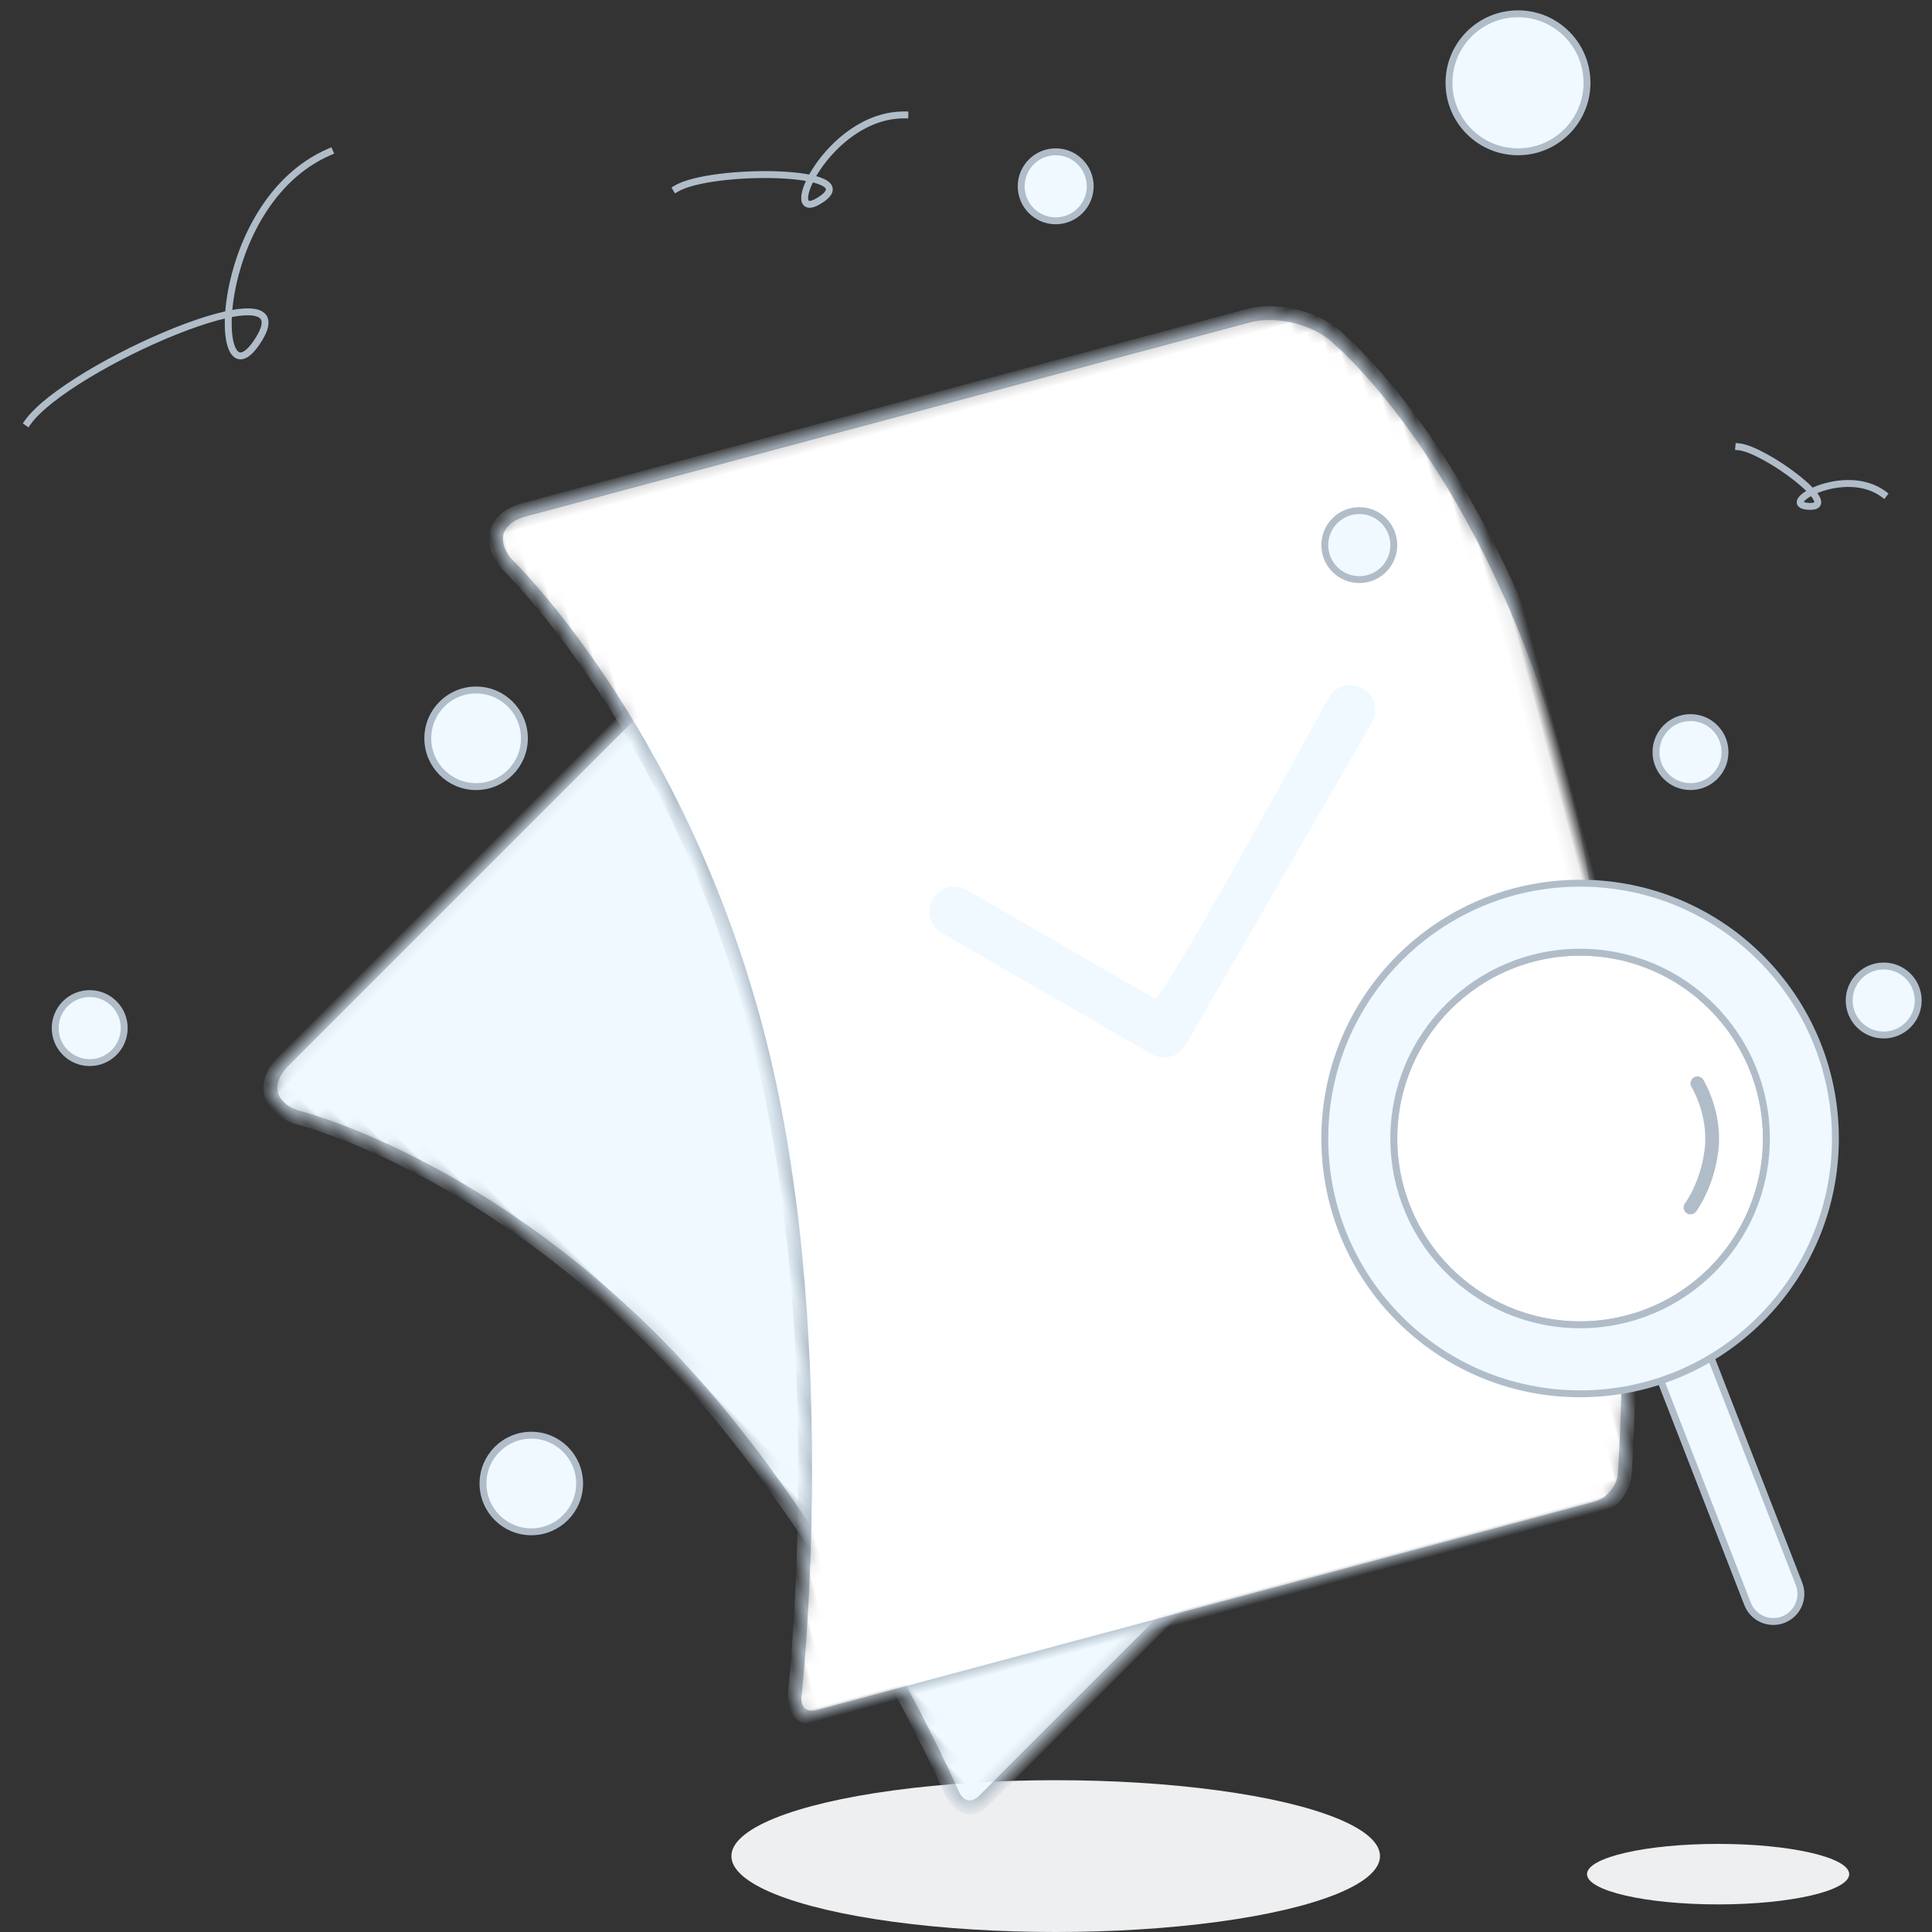 <?xml version="1.0" encoding="UTF-8" standalone="no"?>
<svg width="140px" height="140px" viewBox="0 0 140 140" version="1.1" xmlns="http://www.w3.org/2000/svg" xmlns:xlink="http://www.w3.org/1999/xlink">
    <rect x="0" y="0" width="140" height="140" fill="#333333" stroke="none"/>
    <!-- Generator: Sketch 41 (35326) - http://www.bohemiancoding.com/sketch -->
    <title>peitu_wurenwu</title>
    <desc>Created with Sketch.</desc>
    <defs>
        <path d="M8.136,33.287 C8.136,14.839 1.311,3.637 1.311,3.637 C0.315,1.673 1.297,0.081 3.498,0.081 L46.651,0.081 C48.855,0.081 51.555,1.616 52.585,3.576 C52.585,3.576 58.951,12.579 58.951,31.073 C58.951,49.568 51.259,71.978 51.259,71.978 C50.918,73.024 49.754,73.871 48.637,73.871 L1.512,73.871 C0.405,73.871 -0.175,73.029 0.199,72 C0.199,72 8.136,51.734 8.136,33.287 Z" id="path-1"></path>
        <mask id="mask-2" maskContentUnits="userSpaceOnUse" maskUnits="objectBoundingBox" x="0" y="0" width="58.866" height="73.79" fill="white">
            <use xlink:href="#path-1"></use>
        </mask>
        <path d="M30.449,40.973 C31.025,41.549 31.96,41.549 32.536,40.973 L48.189,25.319 C48.766,24.743 48.766,23.809 48.189,23.232 C47.613,22.656 46.679,22.656 46.102,23.232 C46.102,23.232 31.834,38.183 31.483,37.832 C28.442,34.792 22.362,28.711 22.362,28.711 C21.785,28.135 20.851,28.135 20.274,28.711 C19.698,29.287 19.698,30.222 20.274,30.798 L30.449,40.973 Z" id="path-3"></path>
        <mask id="mask-4" maskContentUnits="userSpaceOnUse" maskUnits="objectBoundingBox" x="0" y="0" width="28.78" height="18.605" fill="white">
            <use xlink:href="#path-3"></use>
        </mask>
        <path d="M10.904,40.7 C10.904,18.2 2.206,3.744 2.206,3.744 C1.197,1.787 2.179,0.2 4.375,0.2 L58.75,0.2 C60.957,0.2 63.673,1.74 64.719,3.676 C64.719,3.676 72.881,15.443 72.881,38 C72.881,60.557 63.369,88.302 63.369,88.302 C63.025,89.35 61.853,90.2 60.742,90.2 L2.384,90.2 C1.277,90.2 0.694,89.367 1.078,88.32 C1.078,88.32 10.904,63.2 10.904,40.7 Z" id="path-5"></path>
        <mask id="mask-6" maskContentUnits="userSpaceOnUse" maskUnits="objectBoundingBox" x="0" y="0" width="71.921" height="90" fill="white">
            <use xlink:href="#path-5"></use>
        </mask>
        <path d="M38.118,50.074 C38.821,50.777 39.961,50.777 40.664,50.074 L59.756,30.983 C60.458,30.28 60.458,29.14 59.756,28.437 C59.053,27.734 57.913,27.734 57.21,28.437 C57.21,28.437 39.807,46.672 39.379,46.244 C35.67,42.536 28.254,35.119 28.254,35.119 C27.551,34.416 26.411,34.416 25.708,35.119 C25.005,35.822 25.005,36.962 25.708,37.665 L38.118,50.074 Z" id="path-7"></path>
        <mask id="mask-8" maskContentUnits="userSpaceOnUse" maskUnits="objectBoundingBox" x="-0.5" y="-0.5" width="36.102" height="23.692">
            <rect x="24.681" y="27.41" width="36.102" height="23.692" fill="white"></rect>
            <use xlink:href="#path-7" fill="black"></use>
        </mask>
        <path d="M22.183,74.952 C22.555,75.015 22.983,75.085 23.461,75.16 C24.825,75.373 26.319,75.587 27.899,75.786 C30.898,76.164 33.845,76.446 36.613,76.591 C37.969,76.663 39.261,76.7 40.481,76.7 C44.257,76.7 47.615,76.35 50.519,75.765 C52.292,75.407 53.537,75.042 54.22,74.783 C55.15,74.431 55.618,73.392 55.266,72.462 C54.914,71.533 53.874,71.065 52.945,71.417 C52.839,71.457 52.59,71.541 52.204,71.654 C51.533,71.851 50.732,72.049 49.808,72.236 C47.133,72.775 44.012,73.1 40.481,73.1 C39.327,73.1 38.098,73.065 36.802,72.996 C34.13,72.856 31.268,72.582 28.35,72.214 C26.807,72.02 25.348,71.811 24.018,71.603 C23.554,71.53 23.139,71.463 22.78,71.402 C22.567,71.366 22.42,71.341 22.347,71.328 C21.368,71.154 20.433,71.806 20.259,72.784 C20.085,73.763 20.737,74.698 21.715,74.872 C21.8,74.887 21.958,74.915 22.183,74.952 Z" id="path-9"></path>
        <mask id="mask-10" maskContentUnits="userSpaceOnUse" maskUnits="objectBoundingBox" x="0" y="0" width="35.152" height="5.4" fill="white">
            <use xlink:href="#path-9"></use>
        </mask>
        <path d="M24.883,64.152 C25.255,64.215 25.683,64.285 26.161,64.36 C27.525,64.573 29.019,64.787 30.599,64.986 C33.598,65.364 36.545,65.646 39.313,65.791 C40.669,65.863 41.961,65.9 43.181,65.9 C46.957,65.9 50.315,65.55 53.219,64.965 C54.992,64.607 56.237,64.242 56.92,63.983 C57.85,63.631 58.318,62.592 57.966,61.662 C57.614,60.733 56.574,60.265 55.645,60.617 C55.539,60.657 55.29,60.741 54.904,60.854 C54.233,61.051 53.432,61.249 52.508,61.436 C49.833,61.975 46.712,62.3 43.181,62.3 C42.027,62.3 40.798,62.265 39.502,62.196 C36.83,62.056 33.968,61.782 31.05,61.414 C29.507,61.22 28.048,61.011 26.718,60.803 C26.254,60.73 25.839,60.663 25.48,60.602 C25.267,60.566 25.12,60.541 25.047,60.528 C24.068,60.354 23.133,61.006 22.959,61.984 C22.785,62.963 23.437,63.898 24.415,64.072 C24.5,64.087 24.658,64.115 24.883,64.152 Z" id="path-11"></path>
        <mask id="mask-12" maskContentUnits="userSpaceOnUse" maskUnits="objectBoundingBox" x="0" y="0" width="35.152" height="5.4" fill="white">
            <use xlink:href="#path-11"></use>
        </mask>
    </defs>
    <g id="设计规范" stroke="none" stroke-width="1" fill="none" fill-rule="evenodd">
        <g id="基础规范01" transform="translate(-756, -3213)">
            <g id="无聚焦任务" transform="translate(756, 3213)">
                <g id="Group" transform="translate(2, 1)">
                    <ellipse id="Oval-2" fill="#EDEFF0" cx="74.5" cy="133.5" rx="23.5" ry="5.5"></ellipse>
                    <ellipse id="Oval-2" fill="#EDEFF0" cx="122.5" cy="134.808" rx="9.5" ry="2.192"></ellipse>
                    <g id="无聚焦任务" transform="translate(63.023, 83.615) rotate(-45) translate(-63.023, -83.615) translate(33.523, 46.615)" stroke="#B0BDC9">
                        <use id="Combined-Shape" mask="url(#mask-2)" fill="#EFF9FF" xlink:href="#path-1"></use>
                        <use id="Line" mask="url(#mask-4)" fill="#FFFFFF" xlink:href="#path-3"></use>
                    </g>
                    <g id="无聚焦任务" transform="translate(78.709, 71.388) rotate(-15) translate(-78.709, -71.388) translate(42.209, 25.888)">
                        <use id="Combined-Shape" stroke="#B0BDC9" mask="url(#mask-6)" fill="#FFFFFF" xlink:href="#path-5"></use>
                        <g id="Line">
                            <use fill="#EFF9FF" fill-rule="evenodd" xlink:href="#path-7"></use>
                            <use stroke="#B0BDC9" mask="url(#mask-8)" stroke-width="1" xlink:href="#path-7"></use>
                        </g>
                        <use id="Line" stroke="#B0BDC9" mask="url(#mask-10)" fill="#EFF9FF" xlink:href="#path-9"></use>
                        <use id="Line" stroke="#B0BDC9" mask="url(#mask-12)" fill="#EFF9FF" xlink:href="#path-11"></use>
                    </g>
                    <path d="M21.885,10 C13.131,13.773 13.282,29.168 16.753,23.584 C20.224,17.999 2.868,25.546 0,29.621" id="Line" stroke="#B0BDC9" stroke-width="0.5" stroke-linecap="square"></path>
                    <path d="M61.765,4.19 C56.58,6.424 56.669,15.542 58.725,12.235 C60.781,8.927 50.501,13.397 48.803,15.81" id="Line" stroke="#B0BDC9" stroke-width="0.5" stroke-linecap="square" transform="translate(55.284, 10) rotate(24) translate(-55.284, -10) "></path>
                    <path d="M133.363,29.407 C130.073,30.825 130.129,36.612 131.434,34.513 C132.739,32.414 126.215,35.25 125.137,36.782" id="Line" stroke="#B0BDC9" stroke-width="0.5" stroke-linecap="square" transform="translate(129.25, 33.094) rotate(60) translate(-129.25, -33.094) "></path>
                    <circle id="Oval-4" stroke="#B0BDC9" stroke-width="0.5" fill="#EFF9FF" cx="4.5" cy="73.5" r="2.5"></circle>
                    <circle id="Oval-4" stroke="#B0BDC9" stroke-width="0.5" fill="#EFF9FF" cx="74.5" cy="12.5" r="2.5"></circle>
                    <circle id="Oval-4" stroke="#B0BDC9" stroke-width="0.5" fill="#EFF9FF" cx="108" cy="5" r="5"></circle>
                    <circle id="Oval-4" stroke="#B0BDC9" stroke-width="0.5" fill="#EFF9FF" cx="96.5" cy="38.5" r="2.5"></circle>
                    <circle id="Oval-4" stroke="#B0BDC9" stroke-width="0.5" fill="#EFF9FF" cx="134.5" cy="71.5" r="2.5"></circle>
                    <circle id="Oval-4" stroke="#B0BDC9" stroke-width="0.5" fill="#EFF9FF" cx="32.5" cy="52.5" r="3.5"></circle>
                    <circle id="Oval-4" stroke="#B0BDC9" stroke-width="0.5" fill="#EFF9FF" cx="36.5" cy="106.5" r="3.5"></circle>
                    <circle id="Oval-4" stroke="#B0BDC9" stroke-width="0.5" fill="#EFF9FF" cx="120.5" cy="53.5" r="2.5"></circle>
                    <g id="放大镜" transform="translate(94, 63)" stroke="#B0BDC9">
                        <path d="M30.636,52.225 C31.036,53.254 32.195,53.764 33.225,53.364 C34.254,52.964 34.764,51.805 34.364,50.775 L27.364,32.775 C26.964,31.746 25.805,31.236 24.775,31.636 C23.746,32.036 23.236,33.195 23.636,34.225 L30.636,52.225 Z" id="Line" stroke-width="0.5" fill="#EFF9FF"></path>
                        <circle id="Oval" stroke-width="0.5" fill="#FFFFFF" cx="18.5" cy="18.5" r="13.5"></circle>
                        <path d="M18.5,37 C28.717,37 37,28.717 37,18.5 C37,8.283 28.717,0 18.5,0 C8.283,0 0,8.283 0,18.5 C0,28.717 8.283,37 18.5,37 Z M18.5,32 C25.956,32 32,25.956 32,18.5 C32,11.044 25.956,5 18.5,5 C11.044,5 5,11.044 5,18.5 C5,25.956 11.044,32 18.5,32 Z" id="Combined-Shape" stroke-width="0.5" fill="#EFF9FF"></path>
                        <path d="M27,14.5 C27,14.5 28.32,16.647 28.031,19.254 C27.741,21.861 26.5,23.5 26.5,23.5" id="Line" stroke-linecap="round" stroke-linejoin="round"></path>
                    </g>
                </g>
                <rect id="无任务配图" x="0" y="0" width="140" height="140"></rect>
            </g>
        </g>
    </g>
</svg>